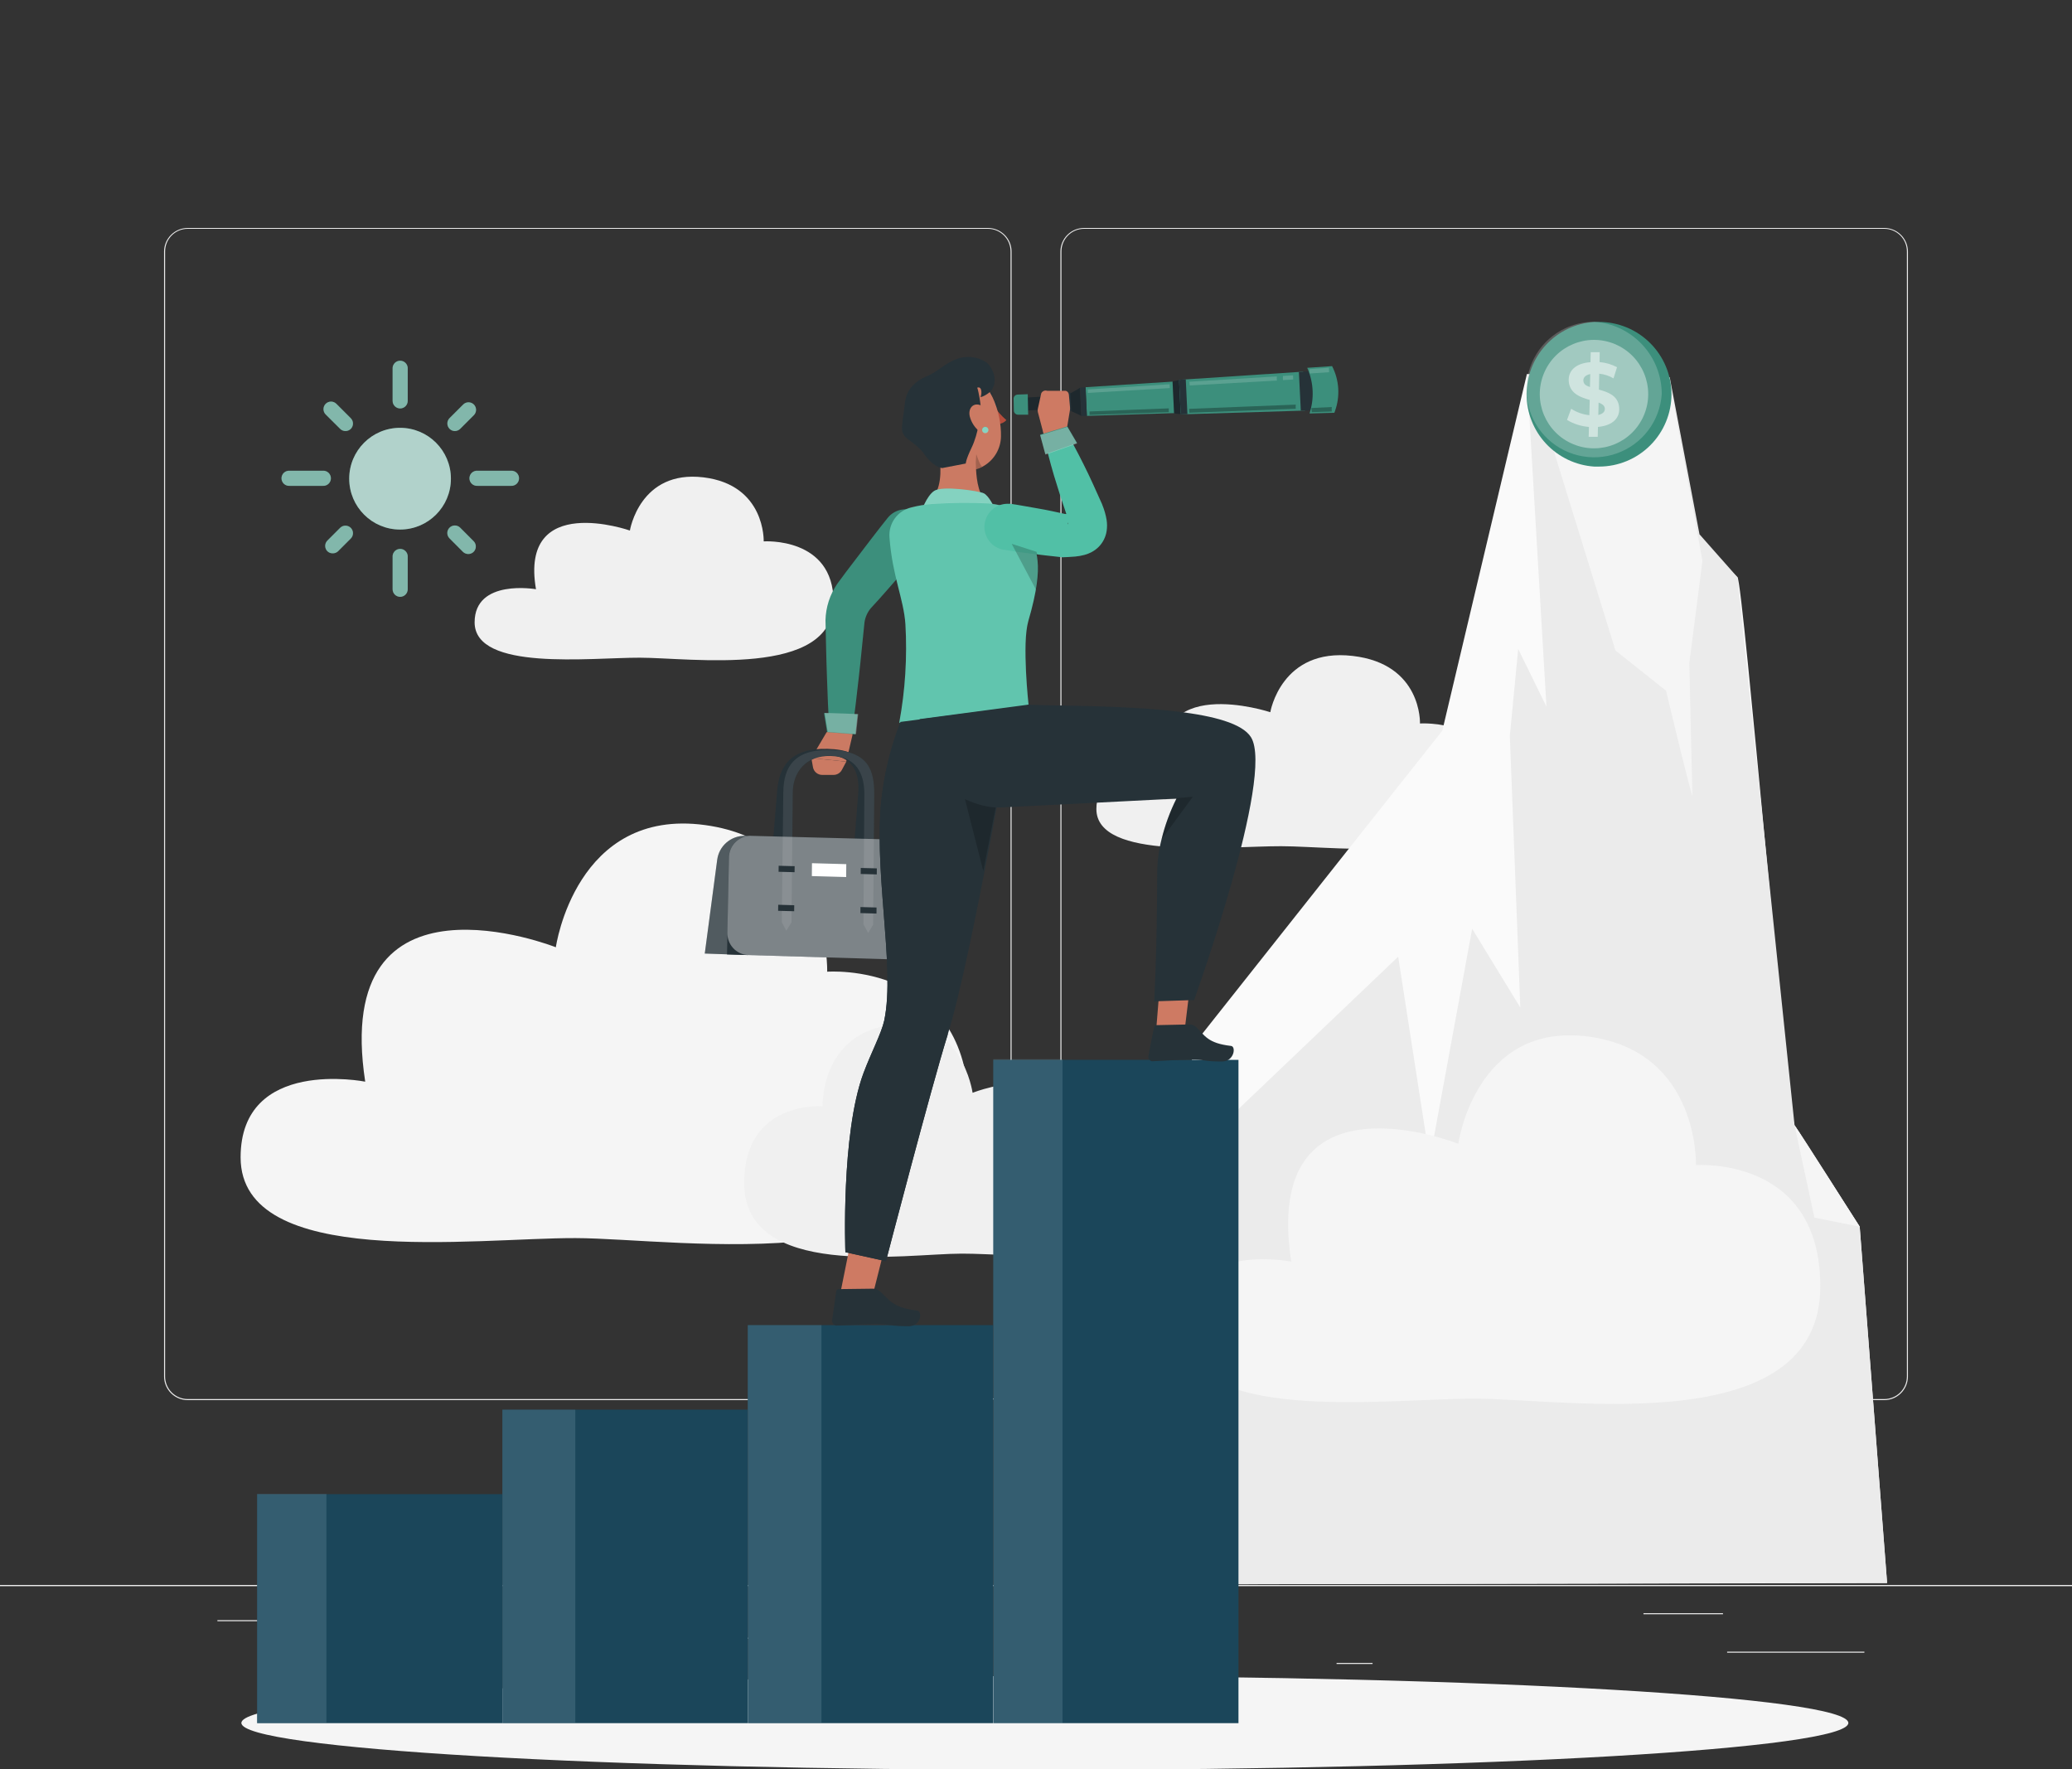 <svg width="492" height="420" viewBox="0 0 492 420" fill="none" xmlns="http://www.w3.org/2000/svg">
<rect x="0" y="0" width="492" height="420" fill="#333333" stroke="none"/>
<g clip-path="url(#clip0_33_213)">
<path d="M492 376.282H0V376.528H492V376.282Z" fill="#EBEBEB"/>
<path d="M234.586 332.395H44.575C43.085 332.395 41.656 331.803 40.602 330.75C39.548 329.696 38.956 328.267 38.956 326.777V59.69C38.969 58.208 39.567 56.791 40.62 55.748C41.672 54.705 43.093 54.12 44.575 54.12H234.586C235.323 54.12 236.054 54.265 236.736 54.548C237.417 54.83 238.037 55.244 238.559 55.766C239.08 56.288 239.494 56.907 239.777 57.589C240.059 58.27 240.204 59.001 240.204 59.739V326.777C240.204 327.515 240.059 328.245 239.777 328.927C239.494 329.609 239.08 330.228 238.559 330.75C238.037 331.271 237.417 331.685 236.736 331.968C236.054 332.25 235.323 332.395 234.586 332.395ZM44.575 54.317C43.151 54.319 41.786 54.886 40.779 55.893C39.772 56.9 39.205 58.265 39.203 59.69V326.777C39.205 328.201 39.772 329.566 40.779 330.573C41.786 331.58 43.151 332.147 44.575 332.149H234.586C236.01 332.147 237.375 331.58 238.382 330.573C239.389 329.566 239.956 328.201 239.958 326.777V59.69C239.956 58.265 239.389 56.9 238.382 55.893C237.375 54.886 236.01 54.319 234.586 54.317H44.575Z" fill="#EBEBEB"/>
<path d="M447.425 332.395H257.414C255.924 332.395 254.495 331.803 253.441 330.75C252.388 329.696 251.796 328.267 251.796 326.777V59.69C251.809 58.208 252.406 56.791 253.459 55.748C254.511 54.705 255.933 54.12 257.414 54.12H447.425C448.915 54.12 450.344 54.712 451.398 55.766C452.451 56.819 453.043 58.249 453.043 59.739V326.777C453.043 328.267 452.451 329.696 451.398 330.75C450.344 331.803 448.915 332.395 447.425 332.395ZM257.414 54.317C255.99 54.319 254.625 54.886 253.618 55.893C252.611 56.9 252.044 58.265 252.042 59.69V326.777C252.044 328.201 252.611 329.566 253.618 330.573C254.625 331.58 255.99 332.147 257.414 332.149H447.425C448.849 332.147 450.214 331.58 451.221 330.573C452.228 329.566 452.795 328.201 452.797 326.777V59.69C452.795 58.265 452.228 56.9 451.221 55.893C450.214 54.886 448.849 54.319 447.425 54.317H257.414Z" fill="#EBEBEB"/>
<path d="M492 376.282H0V376.528H492V376.282Z" fill="#EBEBEB"/>
<path d="M442.702 392.114H410.112V392.36H442.702V392.114Z" fill="#EBEBEB"/>
<path d="M325.92 394.791H317.37V395.037H325.92V394.791Z" fill="#EBEBEB"/>
<path d="M409.128 382.983H390.245V383.229H409.128V382.983Z" fill="#EBEBEB"/>
<path d="M94.12 384.636H51.621V384.882H94.12V384.636Z" fill="#EBEBEB"/>
<path d="M221.548 388.788H129.366V389.034H221.548V388.788Z" fill="#EBEBEB"/>
<path d="M151.9 156.141C163.993 156.141 197.922 161.061 197.922 142.867C197.922 127.389 181.341 128.53 181.341 128.53C181.341 128.53 181.814 115.118 167.044 113.327C151.9 111.497 149.568 125.952 149.568 125.952C149.568 125.952 123.276 116.722 127.271 139.886C127.271 139.886 112.698 137.317 112.698 147.758C112.737 159.408 140.181 156.112 151.9 156.141Z" fill="#F0F0F0"/>
<path d="M136.658 293.931C161.258 294 230.059 305.276 230.059 263.545C230.059 228.121 196.416 230.689 196.416 230.689C196.416 230.689 197.4 199.959 167.408 195.875C136.658 191.683 131.984 224.884 131.984 224.884C131.984 224.884 78.602 203.747 86.72 256.795C86.72 256.795 57.131 250.891 57.131 274.782C57.17 301.468 112.865 293.862 136.658 293.931Z" fill="#F5F5F5"/>
<path d="M228.377 297.621C214.797 297.621 176.707 303.899 176.707 280.814C176.707 261.193 195.324 262.64 195.324 262.64C195.324 262.64 194.783 245.636 211.373 243.383C228.377 241.06 230.945 259.432 230.945 259.432C230.945 259.432 260.465 247.732 255.988 277.085C255.988 277.085 272.352 273.818 272.352 287.033C272.352 301.793 241.543 297.581 228.377 297.621Z" fill="#F0F0F0"/>
<path d="M304.204 200.894C317.753 200.894 355.746 206.119 355.746 186.891C355.746 170.557 337.177 171.757 337.177 171.757C337.177 171.757 337.709 157.598 321.168 155.718C304.204 153.75 301.635 169.081 301.635 169.081C301.635 169.081 272.184 159.339 276.671 183.782C276.671 183.782 260.337 181.066 260.337 192.067C260.337 204.367 291.077 200.864 304.204 200.894Z" fill="#F0F0F0"/>
<path d="M263.801 376.164L283.599 247.801L342.481 173.46L362.555 88.836C362.555 88.836 411.223 135.851 412.571 137.052C413.92 138.252 424.635 265.208 426.121 267.146C427.607 269.085 441.59 291.264 441.59 291.264L448.094 375.829L263.801 376.164Z" fill="#FAFAFA"/>
<path d="M263.801 376.164L292.022 265.247L332.002 227.127L339.49 275.373L349.566 220.495L361 239.201L358.511 174.7L360.498 154.055L367.209 167.762L362.555 88.796L396.483 89.574L403.548 126.848L412.571 137.052L426.121 267.146L441.59 291.215L448.094 375.78L263.801 376.164Z" fill="#EBEBEB"/>
<path d="M363.44 89.219L383.593 154.429L395.607 163.974C395.607 163.974 401.934 190.473 401.866 188.781C401.797 187.088 401.137 157.391 401.137 157.391L404.247 133.165L396.375 90.007L363.44 89.219Z" fill="#F5F5F5"/>
<path d="M426.121 267.146L430.825 289.07L441.59 291.215L426.121 267.146Z" fill="#F5F5F5"/>
<path d="M350.363 332.041C371.893 332.1 432.232 341.989 432.232 305.404C432.232 274.329 402.712 276.612 402.712 276.612C402.712 276.612 403.568 249.68 377.285 246.108C350.334 242.438 346.27 271.535 346.27 271.535C346.27 271.535 299.49 253.006 306.605 299.51C306.605 299.51 280.676 294.334 280.676 315.254C280.706 338.653 329.522 331.982 350.363 332.041Z" fill="#F5F5F5"/>
<path d="M109.116 384.636H102.887V384.882H109.116V384.636Z" fill="#EBEBEB"/>
<path d="M248.106 420.178C353.475 420.178 438.894 415.191 438.894 409.039C438.894 402.887 353.475 397.9 248.106 397.9C142.737 397.9 57.318 402.887 57.318 409.039C57.318 415.191 142.737 420.178 248.106 420.178Z" fill="#F5F5F5"/>
<path d="M396.896 93.559C396.896 98.123 395.083 102.501 391.856 105.728C388.628 108.956 384.251 110.769 379.686 110.769C379.302 110.769 378.919 110.769 378.535 110.769C374.182 110.474 370.103 108.537 367.124 105.349C364.145 102.161 362.488 97.961 362.488 93.598C362.488 89.235 364.145 85.035 367.124 81.847C370.103 78.659 374.182 76.722 378.535 76.427C378.919 76.427 379.302 76.427 379.686 76.427C384.237 76.427 388.603 78.23 391.828 81.44C395.053 84.651 396.876 89.008 396.896 93.559Z" fill="#3C8F7C"/>
<path opacity="0.2" d="M394.584 93.559C394.373 96.687 393.252 99.686 391.36 102.186C389.468 104.686 386.886 106.579 383.932 107.631C380.979 108.684 377.782 108.85 374.735 108.11C371.688 107.37 368.923 105.756 366.782 103.466C364.64 101.176 363.214 98.31 362.679 95.22C362.145 92.13 362.524 88.952 363.772 86.075C365.02 83.198 367.081 80.749 369.702 79.028C372.323 77.307 375.389 76.389 378.525 76.388C382.88 76.68 386.962 78.616 389.943 81.804C392.925 84.992 394.584 89.194 394.584 93.559Z" fill="white"/>
<path opacity="0.4" d="M390.388 98.489C393.108 91.922 389.99 84.393 383.423 81.673C376.855 78.953 369.326 82.071 366.606 88.639C363.886 95.206 367.005 102.735 373.572 105.455C380.139 108.175 387.668 105.057 390.388 98.489Z" fill="white"/>
<g opacity="0.7">
<path opacity="0.7" d="M384.419 96.294C384.921 99.148 382.963 101.047 379.44 101.352L379.381 103.704H377.236L377.295 101.352C375.455 101.214 373.673 100.648 372.09 99.699L373.074 97.042C374.374 97.883 375.854 98.406 377.393 98.567L377.482 94.946C375.386 94.346 373.064 93.559 372.562 91.01C372.07 88.157 374.058 86.238 377.659 85.982L377.718 83.62H379.853L379.824 85.962C381.274 86.082 382.684 86.497 383.967 87.182L383.13 89.829C382.095 89.219 380.941 88.84 379.745 88.718L379.667 92.496C381.733 93.067 383.986 93.834 384.419 96.294ZM377.531 91.886L377.61 88.806C376.429 89.042 375.858 89.701 375.986 90.518C376.114 91.335 376.705 91.571 377.531 91.886ZM381.054 96.855C380.946 96.235 380.385 95.871 379.588 95.566L379.519 98.518C380.631 98.262 381.192 97.672 381.054 96.855Z" fill="white"/>
</g>
<path d="M294.078 251.619H235.855V409.088H294.078V251.619Z" fill="#1B465A"/>
<path opacity="0.2" d="M252.298 251.461H235.845V409.118H252.298V251.461Z" fill="#9ABAC9"/>
<path d="M235.786 314.595H177.563V409.088H235.786V314.595Z" fill="#1B465A"/>
<path opacity="0.2" d="M195.058 314.595H177.563V408.99H195.058V314.595Z" fill="#9ABAC9"/>
<path d="M177.514 334.658H119.29V409.088H177.514V334.658Z" fill="#1B465A"/>
<path opacity="0.2" d="M136.609 334.658H119.29V408.99H136.609V334.658Z" fill="#9ABAC9"/>
<path d="M119.271 354.722H61.047V409.088H119.271V354.722Z" fill="#1B465A"/>
<path opacity="0.2" d="M77.51 354.673H61.057V408.99H77.51V354.673Z" fill="#9ABAC9"/>
<path d="M219.353 129.967C216.588 133.312 213.735 136.589 210.891 139.807L208.736 142.247L206.768 144.402C205.96 145.371 205.442 146.547 205.272 147.797L204.623 154.153C204.406 156.308 204.19 158.463 203.944 160.609C203.462 164.918 202.96 169.228 202.389 173.528C202.298 174.207 201.957 174.827 201.433 175.268C200.909 175.709 200.239 175.939 199.555 175.913C198.871 175.887 198.22 175.608 197.731 175.129C197.242 174.65 196.948 174.005 196.908 173.322C196.662 168.992 196.495 164.663 196.347 160.343C196.259 158.178 196.219 156.013 196.16 153.858L196.013 147.256C196.086 144.167 197.053 141.166 198.798 138.616L200.933 135.733L202.901 133.155C205.508 129.731 208.126 126.267 210.773 122.961C211.686 121.823 213.014 121.094 214.465 120.936C215.915 120.777 217.369 121.201 218.507 122.114C219.645 123.028 220.373 124.356 220.532 125.806C220.691 127.257 220.267 128.711 219.353 129.849V129.967Z" fill="#3C8F7C"/>
<path d="M196.259 173.863L192.657 179.974L200.943 180.81L202.399 174.611C202.441 174.437 202.446 174.256 202.416 174.08C202.386 173.903 202.32 173.735 202.222 173.585C202.124 173.435 201.997 173.306 201.848 173.207C201.7 173.107 201.532 173.039 201.356 173.007C200.492 172.806 199.597 172.778 198.722 172.924C197.847 173.071 197.01 173.39 196.259 173.863Z" fill="#CB7A63"/>
<path d="M192.657 179.974L193.041 182.129C193.13 182.645 193.399 183.114 193.801 183.451C194.203 183.788 194.711 183.972 195.235 183.969H197.932C198.336 183.967 198.732 183.857 199.078 183.649C199.424 183.441 199.708 183.144 199.9 182.788L200.952 180.82L192.657 179.974Z" fill="#CB7A63"/>
<path d="M195.668 169.287L203.639 169.563L203.127 174.325L196.397 173.804L195.668 169.287Z" fill="#3C8F7C"/>
<path opacity="0.3" d="M195.816 169.248L203.786 169.524L203.275 174.286L196.544 173.765L195.816 169.248Z" fill="white"/>
<path d="M203.688 219.275L202.379 221.243L201.395 219.206L203.786 188.308C204.16 183.388 202.507 179.364 196.397 179.216C190.68 179.078 187.216 182.985 186.812 187.885L184.313 218.724L182.945 220.692L182.01 218.665L184.53 187.836C184.992 182.138 187.482 177.563 196.515 177.779C205.548 177.996 206.522 182.699 206.079 188.377L203.688 219.275Z" fill="#263238"/>
<path d="M178.38 198.433H176.805C175.214 198.425 173.674 198.999 172.477 200.046C171.279 201.094 170.505 202.543 170.301 204.121L167.349 226.379L177.602 226.743L178.38 198.433Z" fill="#263238"/>
<path opacity="0.2" d="M178.38 198.433H176.805C175.214 198.425 173.674 198.999 172.477 200.046C171.279 201.094 170.505 202.543 170.301 204.121L167.349 226.379L177.602 226.743L178.38 198.433Z" fill="white"/>
<path d="M207.329 219.531L205.016 219.471L205.243 188.574C205.243 183.654 203.334 179.629 197.213 179.472C191.486 179.334 188.298 183.241 188.239 188.141L187.944 218.989L185.632 218.92L185.996 188.092C186.065 182.385 188.279 177.819 197.282 178.035C206.286 178.252 207.624 182.955 207.585 188.633L207.329 219.531Z" fill="#263238"/>
<path d="M218.192 227.944L172.633 226.586L173.066 203.619C173.068 202.928 173.208 202.244 173.478 201.608C173.747 200.972 174.141 200.395 174.636 199.912C175.13 199.43 175.716 199.05 176.359 198.796C177.002 198.542 177.689 198.419 178.379 198.433L211.56 199.299C213.382 199.366 215.106 200.14 216.367 201.457C217.627 202.775 218.324 204.532 218.31 206.355L218.192 227.944Z" fill="#263238"/>
<path opacity="0.4" d="M213.144 227.796L177.641 226.733C176.296 226.672 175.029 226.087 174.109 225.103C173.19 224.119 172.692 222.815 172.721 221.469L173.086 203.619C173.088 202.928 173.228 202.244 173.498 201.608C173.767 200.972 174.161 200.395 174.655 199.912C175.15 199.43 175.736 199.05 176.378 198.796C177.021 198.542 177.708 198.419 178.399 198.433L211.58 199.299C213.402 199.366 215.126 200.14 216.386 201.457C217.647 202.775 218.344 204.532 218.33 206.355L218.231 222.797C218.243 223.464 218.118 224.127 217.865 224.744C217.612 225.361 217.236 225.921 216.76 226.388C216.285 226.856 215.719 227.222 215.097 227.464C214.475 227.706 213.811 227.819 213.144 227.796Z" fill="white"/>
<g opacity="0.3">
<path opacity="0.3" d="M207.329 219.53L206.158 221.498L205.016 219.432L205.243 188.534C205.243 183.614 203.334 179.59 197.213 179.432C191.486 179.295 188.298 183.201 188.239 188.101L187.944 218.989L186.714 220.957L185.632 218.93L185.996 188.101C186.065 182.394 188.279 177.829 197.282 178.045C206.286 178.261 207.624 182.965 207.585 188.643L207.329 219.53Z" fill="white"/>
</g>
<path d="M188.672 207.063L184.874 206.965L184.894 205.538L188.692 205.636L188.672 207.063Z" fill="#263238"/>
<path d="M188.574 216.332L184.766 216.234L184.785 214.797L188.593 214.906L188.574 216.332Z" fill="#263238"/>
<path d="M208.195 207.594L204.377 207.486L204.387 206.059L208.205 206.158L208.195 207.594Z" fill="#263238"/>
<path d="M208.126 216.884L204.308 216.775L204.318 215.339L208.136 215.447L208.126 216.884Z" fill="#263238"/>
<path d="M200.923 208.214L192.775 207.988L192.805 204.928L200.952 205.154L200.923 208.214Z" fill="white"/>
<path d="M236.101 95.448C236.416 95.389 236.75 95.714 236.849 96.196C236.947 96.678 236.79 97.111 236.475 97.18C236.16 97.249 235.825 96.914 235.727 96.442C235.629 95.97 235.786 95.497 236.101 95.448Z" fill="#263238"/>
<path d="M236.16 95.842C236.492 95.662 236.752 95.374 236.898 95.025C236.63 95.274 236.28 95.415 235.914 95.418C235.984 95.466 236.043 95.528 236.086 95.602C236.128 95.675 236.154 95.757 236.16 95.842Z" fill="#263238"/>
<path d="M236.79 100.653C237.197 100.671 237.604 100.598 237.98 100.439C238.356 100.281 238.692 100.042 238.964 99.738C237.761 98.692 236.705 97.487 235.825 96.156L236.79 100.653Z" fill="#B74D3C"/>
<path d="M233.464 94.661C233.689 94.38 233.978 94.157 234.307 94.01C234.635 93.863 234.994 93.796 235.353 93.815H235.451C235.49 93.815 235.528 93.807 235.563 93.792C235.598 93.777 235.63 93.755 235.657 93.728C235.683 93.7 235.704 93.667 235.718 93.632C235.732 93.596 235.738 93.558 235.737 93.519C235.734 93.443 235.702 93.37 235.647 93.317C235.592 93.264 235.518 93.234 235.442 93.234C234.992 93.198 234.541 93.267 234.123 93.439C233.706 93.609 233.335 93.877 233.041 94.218C232.998 94.271 232.974 94.337 232.972 94.405C232.974 94.483 233.006 94.556 233.061 94.611C233.116 94.666 233.189 94.698 233.267 94.7C233.335 94.711 233.405 94.697 233.464 94.661Z" fill="#263238"/>
<path d="M230.473 123.098C222.286 123.187 221.026 118.729 221.026 118.729C223.466 116.348 223.585 111.979 223.063 108.083C223.723 109.003 224.547 109.794 225.493 110.415C227.461 111.704 231.703 109.637 231.703 109.637C231.703 109.637 231.703 110.356 231.762 111.408C231.889 113.957 232.45 118.434 234.773 119.133C234.773 119.133 239.496 123 230.473 123.098Z" fill="#CB7A63"/>
<path d="M231.821 110.297C231.742 110.67 231.653 111.054 231.594 111.448C231.562 111.456 231.528 111.456 231.496 111.448C230.477 111.697 229.418 111.731 228.386 111.546C227.354 111.361 226.372 110.963 225.503 110.375C224.549 109.76 223.721 108.968 223.063 108.043C222.935 107.059 222.758 106.075 222.581 105.209L231.496 110.129L231.821 110.297Z" fill="#CB7A63"/>
<path d="M237.685 103.615C237.661 105.023 237.279 106.401 236.575 107.62C235.871 108.839 234.868 109.858 233.661 110.582C233.054 110.967 232.389 111.252 231.693 111.428C231.66 111.436 231.627 111.436 231.594 111.428C230.576 111.678 229.516 111.711 228.484 111.526C227.452 111.342 226.47 110.943 225.602 110.356C224.648 109.74 223.819 108.949 223.161 108.023C221.557 105.819 220.888 102.887 219.737 98.754C219.347 97.418 219.306 96.004 219.616 94.647C219.926 93.291 220.578 92.036 221.51 91.001C222.441 89.967 223.622 89.189 224.939 88.739C226.256 88.289 227.666 88.183 229.036 88.432C235.176 89.593 237.813 98.085 237.685 103.615Z" fill="#CB7A63"/>
<path opacity="0.2" d="M233.208 110.749C232.771 111.056 232.28 111.28 231.761 111.409C231.702 110.356 231.712 109.637 231.702 109.637L231.82 107.807C231.82 107.807 232.785 110.749 233.208 110.749Z" fill="black"/>
<path d="M235.54 92.496C234.871 93.559 232.775 94.464 232.844 94.208C233.208 93.332 233.139 91.64 232.047 92.034C232.352 92.713 233.257 97.76 232.844 98.38C232.618 98.715 232.411 102.749 230.689 106.321C229.321 109.165 229.321 110.041 229.321 110.041L223.732 111.123C221.636 110.857 219.688 108.171 219.52 107.896C218.782 106.636 216.568 104.944 215.388 104.107C214.881 103.716 214.498 103.186 214.286 102.582C213.902 101.509 214.689 97.662 214.856 95.822C215.102 93.214 216.47 90.794 220.268 89.239C222.61 88.255 224.578 86.169 226.979 85.303C228.157 84.831 229.432 84.65 230.695 84.777C231.957 84.904 233.171 85.334 234.231 86.031C235.225 86.769 237.213 89.8 235.54 92.496Z" fill="#263238"/>
<path d="M232.618 96.127C234.34 96.639 235.235 99.177 235.314 100.781C235.393 102.562 234.212 103.733 232.657 102.493C231.487 101.577 230.65 100.301 230.276 98.862C229.862 97.121 230.896 95.625 232.618 96.127Z" fill="#CB7A63"/>
<path d="M234.694 102.06C234.691 102.26 234.61 102.45 234.468 102.59C234.327 102.73 234.135 102.808 233.936 102.808C233.738 102.808 233.548 102.729 233.407 102.589C233.267 102.449 233.188 102.259 233.188 102.06C233.188 101.861 233.267 101.67 233.407 101.528C233.547 101.386 233.737 101.305 233.936 101.303C234.136 101.305 234.327 101.386 234.469 101.527C234.611 101.669 234.691 101.86 234.694 102.06Z" fill="#52C0A6"/>
<path opacity="0.3" d="M234.714 102.11C234.711 102.309 234.63 102.499 234.488 102.639C234.346 102.779 234.155 102.858 233.956 102.858C233.758 102.858 233.567 102.779 233.427 102.639C233.287 102.498 233.208 102.308 233.208 102.11C233.208 101.91 233.286 101.719 233.426 101.577C233.566 101.436 233.757 101.355 233.956 101.352C234.156 101.355 234.347 101.435 234.489 101.577C234.63 101.718 234.711 101.91 234.714 102.11Z" fill="white"/>
<path d="M218.684 121.682C218.684 121.682 219.953 117.746 221.872 116.516C223.791 115.286 232.214 116.516 233.533 117.086C234.851 117.657 236.16 120.639 236.16 120.639L218.684 121.682Z" fill="#50BFA5"/>
<path opacity="0.3" d="M218.684 121.682C218.684 121.682 219.953 117.746 221.872 116.516C223.791 115.286 232.214 116.516 233.533 117.086C234.851 117.657 236.16 120.639 236.16 120.639L218.684 121.682Z" fill="white"/>
<path d="M237.911 120.048C236.867 119.808 235.809 119.631 234.743 119.517C230.224 119.3 225.697 119.35 221.183 119.664C219.559 119.801 217.95 120.074 216.372 120.481C214.811 120.855 213.434 121.772 212.488 123.069C211.541 124.365 211.087 125.956 211.206 127.556C211.875 136.766 214.591 142.178 214.994 148.22C215.443 156.034 214.95 163.874 213.528 171.57L219.727 172.554C228.163 172.473 236.496 170.693 244.229 167.32C244.229 167.32 242.625 152.717 244.17 147.453C248.391 133.067 245.646 130.794 244.819 126.68C244.477 125.004 243.633 123.472 242.4 122.287C241.166 121.102 239.6 120.322 237.911 120.048Z" fill="#50BFA5"/>
<path opacity="0.1" d="M244.18 147.403C243.653 149.796 243.428 152.246 243.51 154.695C243.51 160.599 244.239 167.28 244.239 167.28C236.508 170.658 228.173 172.439 219.737 172.515L213.538 171.531C214.953 163.827 215.445 155.982 215.004 148.161C214.591 142.1 211.875 136.697 211.206 127.497C211.087 125.896 211.541 124.306 212.488 123.01C213.434 121.713 214.811 120.796 216.372 120.422C217.95 120.015 219.559 119.741 221.183 119.605C225.697 119.297 230.224 119.244 234.743 119.448C235.808 119.57 236.866 119.75 237.911 119.989C239.597 120.266 241.158 121.049 242.388 122.233C243.618 123.418 244.459 124.948 244.799 126.621C245.095 128.097 245.646 129.347 246.02 130.99C246.619 133.958 246.589 137.019 245.931 139.974C245.486 142.481 244.901 144.962 244.18 147.403Z" fill="white"/>
<path d="M239.693 119.566C241.956 119.881 244.199 120.333 246.443 120.707C248.686 121.081 250.93 121.593 253.164 122.075L252.357 122.006C253.341 122.006 254.236 122.124 254.787 122.164C255.053 122.164 255.24 122.164 255.171 122.223C255.102 122.282 255.023 122.282 254.876 122.38C254.625 122.515 254.399 122.692 254.207 122.902C253.814 123.278 253.564 123.779 253.498 124.319C253.498 124.545 253.567 124.486 253.577 124.319C253.591 123.736 253.528 123.153 253.39 122.587L253.488 122.872C252.353 119.592 251.287 116.289 250.29 112.963C249.306 109.628 248.411 106.262 247.761 102.799C247.655 102.237 247.748 101.656 248.025 101.156C248.302 100.655 248.745 100.268 249.278 100.06C249.81 99.852 250.399 99.837 250.941 100.017C251.484 100.198 251.946 100.562 252.248 101.047C254.118 103.999 255.732 107.118 257.296 110.228C258.861 113.337 260.248 116.486 261.675 119.664L261.783 119.96C262.238 121.078 262.568 122.243 262.767 123.433C262.902 124.317 262.902 125.216 262.767 126.1C262.545 127.518 261.88 128.83 260.868 129.849C260.346 130.363 259.749 130.794 259.097 131.128C258.601 131.381 258.08 131.582 257.542 131.728C256.802 131.931 256.044 132.066 255.279 132.132C254.049 132.25 253.144 132.25 252.327 132.299H252.199L251.52 132.22C249.247 131.984 246.974 131.709 244.711 131.423C242.448 131.138 240.185 130.823 237.931 130.439C236.594 130.107 235.429 129.285 234.669 128.135C233.909 126.986 233.607 125.593 233.825 124.232C234.043 122.871 234.764 121.641 235.845 120.786C236.926 119.931 238.289 119.513 239.663 119.615L239.693 119.566Z" fill="#50BFA5"/>
<g opacity="0.1">
<path opacity="0.1" d="M239.693 119.566C241.956 119.881 244.199 120.333 246.443 120.707C248.686 121.081 250.93 121.593 253.164 122.075L252.357 122.006C253.341 122.006 254.236 122.124 254.787 122.164C255.053 122.164 255.24 122.164 255.171 122.223C255.102 122.282 255.023 122.282 254.876 122.38C254.625 122.515 254.399 122.692 254.207 122.902C253.814 123.278 253.564 123.779 253.498 124.319C253.498 124.545 253.567 124.486 253.577 124.319C253.591 123.736 253.528 123.153 253.39 122.587L253.488 122.872C252.353 119.592 251.287 116.289 250.29 112.963C249.306 109.628 248.411 106.262 247.761 102.799C247.655 102.237 247.748 101.656 248.025 101.156C248.302 100.655 248.745 100.268 249.278 100.06C249.81 99.852 250.399 99.837 250.941 100.017C251.484 100.198 251.946 100.562 252.248 101.047C254.118 103.999 255.732 107.118 257.296 110.228C258.861 113.337 260.248 116.486 261.675 119.664L261.783 119.96C262.238 121.078 262.568 122.243 262.767 123.433C262.902 124.317 262.902 125.216 262.767 126.1C262.545 127.518 261.88 128.83 260.868 129.849C260.346 130.363 259.749 130.794 259.097 131.128C258.601 131.381 258.08 131.582 257.542 131.728C256.802 131.931 256.044 132.066 255.279 132.132C254.049 132.25 253.144 132.25 252.327 132.299H252.199L251.52 132.22C249.247 131.984 246.974 131.709 244.711 131.423C242.448 131.138 240.185 130.823 237.931 130.439C236.594 130.107 235.429 129.285 234.669 128.135C233.909 126.986 233.607 125.593 233.825 124.232C234.043 122.871 234.764 121.641 235.845 120.786C236.926 119.931 238.289 119.513 239.663 119.615L239.693 119.566Z" fill="white"/>
</g>
<path d="M280.381 98.38L309.881 97.475L309.429 88.235L279.987 90.174L280.381 98.38Z" fill="#3C8F7C"/>
<path d="M258.084 98.734L281.946 97.967L281.581 90.39L257.769 91.925L258.084 98.734Z" fill="#3C8F7C"/>
<path d="M278.787 98.154L280.351 98.321L279.968 90.223L278.423 90.548L278.787 98.154Z" fill="#263238"/>
<path opacity="0.2" d="M278.787 98.154L280.351 98.321L279.968 90.223L278.423 90.548L278.787 98.154Z" fill="black"/>
<path d="M280.361 98.38L281.955 98.331L281.562 90.065L279.968 90.174L280.361 98.38Z" fill="#263238"/>
<path d="M254.384 97.613L256.745 98.715L256.44 92.073L254.187 93.392L254.384 97.613Z" fill="#263238"/>
<path d="M242.261 97.534L249.277 97.17L249.129 94.061L242.113 94.474L242.261 97.534Z" fill="#263238"/>
<path opacity="0.2" d="M242.261 97.534L249.277 97.17L249.129 94.061L242.113 94.474L242.261 97.534Z" fill="black"/>
<path d="M248.312 97.79L256.116 97.495L255.919 93.145L248.116 93.608L248.312 97.79Z" fill="#263238"/>
<path opacity="0.2" d="M254.384 97.613L256.745 98.715L256.44 92.073L254.187 93.392L254.384 97.613Z" fill="black"/>
<path d="M256.794 98.774L258.083 98.735L257.769 91.925L256.47 92.004L256.794 98.774Z" fill="#263238"/>
<path d="M308.878 97.504L313.512 97.337L313.05 88.058L308.425 88.294L308.878 97.504Z" fill="#263238"/>
<path d="M310.944 98.164L316.848 97.997L316.996 97.583C317.619 95.853 317.88 94.013 317.762 92.178C317.643 90.343 317.148 88.552 316.307 86.917L310.403 87.32L310.531 87.625C311.933 90.974 312.08 94.716 310.944 98.164Z" fill="#3C8F7C"/>
<g opacity="0.4">
<path opacity="0.4" d="M304.646 89.259L307.028 89.111L307.077 90.095L304.656 90.243C304.612 89.916 304.609 89.586 304.646 89.259Z" fill="white"/>
<path opacity="0.4" d="M303.2 89.367C303.163 89.694 303.163 90.024 303.2 90.351L282.506 91.512L282.408 90.626L303.2 89.367Z" fill="white"/>
</g>
<g opacity="0.4">
<path opacity="0.4" d="M258.271 92.457L258.31 93.283L277.773 92.132L277.724 91.227L258.271 92.457Z" fill="white"/>
</g>
<g opacity="0.4">
<path opacity="0.4" d="M310.924 87.635L310.983 88.668L315.598 88.363L315.549 87.31L310.924 87.635Z" fill="white"/>
</g>
<path opacity="0.3" d="M316.238 96.629C316.199 96.982 316.199 97.338 316.238 97.692L311.466 97.849L311.406 96.865L316.238 96.629Z" fill="black"/>
<path opacity="0.3" d="M307.687 96.058C307.646 96.385 307.646 96.715 307.687 97.042L282.408 97.987L282.359 97.062L307.687 96.058Z" fill="black"/>
<path opacity="0.3" d="M277.537 96.944C277.508 97.245 277.508 97.548 277.537 97.849L258.713 98.508V97.682L277.537 96.944Z" fill="black"/>
<path d="M240.686 94.592L240.745 97.544C240.765 97.791 240.878 98.021 241.06 98.189C241.242 98.357 241.482 98.45 241.729 98.449H244.14L244.042 93.588L241.631 93.677C241.388 93.686 241.158 93.784 240.983 93.953C240.809 94.122 240.703 94.35 240.686 94.592Z" fill="#3C8F7C"/>
<path d="M253.154 102.838L254.069 97.298C254.093 97.069 254.093 96.838 254.069 96.609L253.803 93.657C253.78 93.457 253.701 93.269 253.573 93.113C253.446 92.958 253.276 92.843 253.085 92.781H248.657C248.387 92.687 248.092 92.698 247.83 92.811C247.567 92.924 247.357 93.131 247.24 93.391L246.443 97.022C246.379 97.291 246.379 97.571 246.443 97.839L247.761 102.838C247.833 103.054 247.962 103.247 248.136 103.394C248.309 103.542 248.52 103.639 248.745 103.674H251.638C251.95 103.76 252.283 103.721 252.566 103.564C252.849 103.408 253.06 103.147 253.154 102.838Z" fill="#CE7A63"/>
<path d="M255.751 105.17L248.224 107.817L246.974 103.192L253.439 101.234L255.751 105.17Z" fill="#3C8F7C"/>
<path opacity="0.3" d="M255.761 105.288L248.234 107.935L246.984 103.31L253.449 101.352L255.761 105.288Z" fill="white"/>
<path opacity="0.2" d="M246 139.994L240.234 129.111L246.138 131.01C246.721 133.981 246.674 137.042 246 139.994Z" fill="black"/>
<path d="M275.687 230.325L274.487 245.114L281.217 245.242L283.067 230.01L275.687 230.325Z" fill="#CE7A63"/>
<path d="M282.28 243.215L274.615 243.373C274.469 243.38 274.33 243.436 274.221 243.533C274.112 243.629 274.039 243.76 274.014 243.904L272.696 250.635C272.63 250.911 272.674 251.202 272.819 251.447C272.964 251.691 273.199 251.869 273.473 251.943H273.69C276.455 251.835 278.915 251.628 282.359 251.56C286.423 251.481 285.399 252.022 290.182 252.002C293.055 252.002 293.547 248.46 292.327 248.312C286.728 247.663 286.137 245.872 283.953 243.766C283.489 243.371 282.888 243.173 282.28 243.215Z" fill="#263238"/>
<path d="M202.222 293.675L199.496 307.244L206.728 309.458L210.222 295.594L202.222 293.675Z" fill="#CE7A63"/>
<path d="M240.923 167.87C240.923 167.87 230.63 227.963 225.031 245.606C221.095 258.192 210.369 299.392 210.369 299.392L200.736 297.286C200.736 297.286 199.654 269.242 205.036 254.767C206.876 249.847 209.277 245.37 209.956 242.31C212.731 229.233 207.004 205.508 209.543 187.816C210.319 182.188 211.759 176.672 213.833 171.383L240.923 167.87Z" fill="#263238"/>
<path d="M225.031 245.646C221.095 258.231 210.369 299.431 210.369 299.431L200.736 297.286C200.736 297.286 199.654 269.242 205.036 254.767C206.876 249.847 209.277 245.37 209.956 242.31C212.731 229.233 207.004 205.508 209.543 187.816C210.319 182.188 211.759 176.672 213.833 171.383" fill="#263238"/>
<path opacity="0.2" d="M228.298 186.448L233.484 206.797L237.272 187.334L228.298 186.448Z" fill="black"/>
<path d="M283.54 237.42L274.073 237.725C274.073 237.725 274.772 225.336 274.772 207.221C274.798 204.525 275.148 201.842 275.815 199.231C276.63 195.898 277.815 192.667 279.348 189.597L276.602 189.735C271.249 190.01 238.069 191.703 237.419 191.703C236.927 191.654 233.907 192.057 228.504 189.42C218.458 184.5 218.359 170.724 218.359 170.724L244.229 167.28C244.229 167.28 244.652 167.359 250.881 167.467C269.764 167.792 292.966 168.52 297.04 175.004C302.767 184.126 283.54 237.42 283.54 237.42Z" fill="#263238"/>
<path d="M207.093 305.945L199.162 306.044C199.015 306.045 198.875 306.1 198.766 306.198C198.657 306.296 198.588 306.43 198.571 306.575L197.587 313.365C197.546 313.656 197.614 313.952 197.777 314.197C197.94 314.442 198.188 314.619 198.473 314.693H198.699C201.563 314.604 204.091 314.408 207.654 314.358C211.865 314.309 210.832 314.85 215.772 314.85C218.724 314.85 219.068 311.298 217.799 311.141C211.963 310.462 211.245 308.641 208.874 306.506C208.371 306.102 207.736 305.902 207.093 305.945Z" fill="#263238"/>
<path opacity="0.2" d="M275.815 199.28C276.63 195.947 277.815 192.716 279.348 189.646L276.602 189.784C276.521 189.752 276.434 189.735 276.347 189.735L283.235 189.154L275.815 199.28Z" fill="black"/>
<path d="M94.995 125.716C101.663 125.716 107.069 120.31 107.069 113.642C107.069 106.974 101.663 101.569 94.995 101.569C88.327 101.569 82.922 106.974 82.922 113.642C82.922 120.31 88.327 125.716 94.995 125.716Z" fill="#3C8F7C"/>
<path opacity="0.6" d="M94.995 125.716C101.663 125.716 107.069 120.31 107.069 113.642C107.069 106.974 101.663 101.569 94.995 101.569C88.327 101.569 82.922 106.974 82.922 113.642C82.922 120.31 88.327 125.716 94.995 125.716Z" fill="white"/>
<path d="M95.015 96.973C94.539 96.971 94.084 96.78 93.748 96.442C93.412 96.105 93.224 95.648 93.224 95.172V87.3C93.258 86.847 93.462 86.423 93.795 86.114C94.128 85.805 94.565 85.633 95.02 85.633C95.475 85.633 95.912 85.805 96.245 86.114C96.578 86.423 96.782 86.847 96.816 87.3V95.172C96.816 95.65 96.626 96.108 96.288 96.446C95.951 96.784 95.493 96.973 95.015 96.973Z" fill="#3C8F7C"/>
<path d="M95.015 141.696C94.541 141.693 94.087 141.504 93.751 141.169C93.416 140.833 93.227 140.379 93.224 139.905V131.974C93.258 131.521 93.462 131.097 93.795 130.788C94.128 130.478 94.565 130.306 95.02 130.306C95.475 130.306 95.912 130.478 96.245 130.788C96.578 131.097 96.782 131.521 96.816 131.974V139.905C96.813 140.381 96.622 140.837 96.285 141.172C95.947 141.508 95.491 141.696 95.015 141.696Z" fill="#3C8F7C"/>
<path d="M82.026 102.336C81.79 102.336 81.556 102.289 81.338 102.198C81.12 102.107 80.923 101.973 80.757 101.805L77.332 98.4C77.166 98.233 77.034 98.035 76.943 97.818C76.853 97.6 76.807 97.366 76.807 97.131C76.807 96.895 76.853 96.661 76.943 96.444C77.034 96.226 77.166 96.028 77.332 95.861C77.499 95.695 77.697 95.562 77.915 95.472C78.133 95.382 78.366 95.335 78.602 95.335C78.838 95.335 79.071 95.382 79.289 95.472C79.507 95.562 79.705 95.695 79.871 95.861L83.296 99.286C83.631 99.623 83.819 100.079 83.819 100.555C83.819 101.031 83.631 101.487 83.296 101.824C83.128 101.989 82.93 102.119 82.712 102.207C82.494 102.295 82.261 102.339 82.026 102.336Z" fill="#3C8F7C"/>
<path d="M111.192 131.531C110.717 131.529 110.262 131.342 109.923 131.01L106.735 127.812C106.398 127.475 106.209 127.019 106.209 126.542C106.209 126.066 106.398 125.61 106.735 125.273C107.071 124.936 107.528 124.747 108.004 124.747C108.48 124.747 108.937 124.936 109.273 125.273L112.461 128.471C112.713 128.722 112.885 129.041 112.954 129.389C113.024 129.738 112.988 130.099 112.852 130.427C112.716 130.755 112.486 131.035 112.19 131.231C111.895 131.428 111.547 131.533 111.192 131.531Z" fill="#3C8F7C"/>
<path d="M76.644 115.345H68.772C68.525 115.363 68.277 115.33 68.043 115.248C67.809 115.166 67.595 115.037 67.413 114.868C67.232 114.7 67.087 114.496 66.988 114.268C66.889 114.041 66.838 113.796 66.838 113.549C66.838 113.301 66.889 113.056 66.988 112.829C67.087 112.602 67.232 112.398 67.413 112.229C67.595 112.061 67.809 111.931 68.043 111.849C68.277 111.768 68.525 111.735 68.772 111.753H76.644C76.891 111.735 77.139 111.768 77.373 111.849C77.606 111.931 77.821 112.061 78.002 112.229C78.184 112.398 78.328 112.602 78.427 112.829C78.526 113.056 78.578 113.301 78.578 113.549C78.578 113.796 78.526 114.041 78.427 114.268C78.328 114.496 78.184 114.7 78.002 114.868C77.821 115.037 77.606 115.166 77.373 115.248C77.139 115.33 76.891 115.363 76.644 115.345Z" fill="#3C8F7C"/>
<path d="M121.317 115.345H113.396C113.149 115.363 112.901 115.33 112.667 115.248C112.434 115.166 112.219 115.037 112.038 114.868C111.856 114.7 111.711 114.496 111.612 114.268C111.513 114.041 111.462 113.796 111.462 113.549C111.462 113.301 111.513 113.056 111.612 112.829C111.711 112.602 111.856 112.398 112.038 112.229C112.219 112.061 112.434 111.931 112.667 111.849C112.901 111.768 113.149 111.735 113.396 111.753H121.317C121.564 111.735 121.812 111.768 122.046 111.849C122.28 111.931 122.494 112.061 122.676 112.229C122.857 112.398 123.002 112.602 123.101 112.829C123.2 113.056 123.251 113.301 123.251 113.549C123.251 113.796 123.2 114.041 123.101 114.268C123.002 114.496 122.857 114.7 122.676 114.868C122.494 115.037 122.28 115.166 122.046 115.248C121.812 115.33 121.564 115.363 121.317 115.345Z" fill="#3C8F7C"/>
<path d="M79.005 131.364C78.534 131.375 78.077 131.198 77.736 130.872C77.401 130.535 77.213 130.078 77.213 129.603C77.213 129.127 77.401 128.671 77.736 128.333L80.757 125.312C81.094 124.976 81.55 124.787 82.026 124.787C82.502 124.787 82.959 124.976 83.296 125.312C83.632 125.649 83.821 126.106 83.821 126.582C83.821 127.058 83.632 127.514 83.296 127.851L80.275 130.872C79.933 131.198 79.477 131.375 79.005 131.364Z" fill="#3C8F7C"/>
<path d="M108.014 102.336C107.777 102.337 107.543 102.291 107.325 102.2C107.107 102.108 106.909 101.974 106.744 101.805C106.409 101.467 106.221 101.011 106.221 100.535C106.221 100.06 106.409 99.603 106.744 99.266L109.982 96.029C110.318 95.692 110.775 95.503 111.251 95.503C111.727 95.503 112.184 95.692 112.52 96.029C112.857 96.365 113.046 96.822 113.046 97.298C113.046 97.774 112.857 98.231 112.52 98.567L109.283 101.805C108.947 102.143 108.49 102.334 108.014 102.336Z" fill="#3C8F7C"/>
<g opacity="0.6">
<path opacity="0.6" d="M95.015 96.973C94.539 96.971 94.084 96.78 93.748 96.442C93.412 96.105 93.224 95.648 93.224 95.172V87.3C93.258 86.847 93.462 86.423 93.795 86.114C94.128 85.805 94.565 85.633 95.02 85.633C95.475 85.633 95.912 85.805 96.245 86.114C96.578 86.423 96.782 86.847 96.816 87.3V95.172C96.816 95.65 96.626 96.108 96.288 96.446C95.951 96.784 95.493 96.973 95.015 96.973Z" fill="white"/>
<path opacity="0.6" d="M95.015 141.696C94.541 141.693 94.087 141.504 93.751 141.169C93.416 140.833 93.227 140.379 93.224 139.905V131.974C93.258 131.521 93.462 131.097 93.795 130.788C94.128 130.478 94.565 130.306 95.02 130.306C95.475 130.306 95.912 130.478 96.245 130.788C96.578 131.097 96.782 131.521 96.816 131.974V139.905C96.813 140.381 96.622 140.837 96.285 141.172C95.947 141.508 95.491 141.696 95.015 141.696Z" fill="white"/>
<path opacity="0.6" d="M82.026 102.336C81.79 102.336 81.556 102.289 81.338 102.198C81.12 102.107 80.923 101.973 80.757 101.805L77.332 98.4C77.166 98.233 77.034 98.035 76.943 97.818C76.853 97.6 76.807 97.366 76.807 97.131C76.807 96.895 76.853 96.661 76.943 96.444C77.034 96.226 77.166 96.028 77.332 95.861C77.499 95.695 77.697 95.562 77.915 95.472C78.133 95.382 78.366 95.335 78.602 95.335C78.838 95.335 79.071 95.382 79.289 95.472C79.507 95.562 79.705 95.695 79.871 95.861L83.296 99.286C83.631 99.623 83.819 100.079 83.819 100.555C83.819 101.031 83.631 101.487 83.296 101.824C83.128 101.989 82.93 102.119 82.712 102.207C82.494 102.295 82.261 102.339 82.026 102.336Z" fill="white"/>
<path opacity="0.6" d="M111.192 131.531C110.717 131.529 110.262 131.342 109.923 131.01L106.735 127.812C106.398 127.475 106.209 127.019 106.209 126.542C106.209 126.066 106.398 125.61 106.735 125.273C107.071 124.936 107.528 124.747 108.004 124.747C108.48 124.747 108.937 124.936 109.273 125.273L112.461 128.471C112.713 128.722 112.885 129.041 112.954 129.389C113.024 129.738 112.988 130.099 112.852 130.427C112.716 130.755 112.486 131.035 112.19 131.231C111.895 131.428 111.547 131.533 111.192 131.531Z" fill="white"/>
<path opacity="0.6" d="M76.644 115.345H68.772C68.525 115.363 68.277 115.33 68.043 115.248C67.809 115.166 67.595 115.037 67.413 114.868C67.232 114.7 67.087 114.496 66.988 114.268C66.889 114.041 66.838 113.796 66.838 113.549C66.838 113.301 66.889 113.056 66.988 112.829C67.087 112.602 67.232 112.398 67.413 112.229C67.595 112.061 67.809 111.931 68.043 111.849C68.277 111.768 68.525 111.735 68.772 111.753H76.644C76.891 111.735 77.139 111.768 77.373 111.849C77.606 111.931 77.821 112.061 78.002 112.229C78.184 112.398 78.328 112.602 78.427 112.829C78.526 113.056 78.578 113.301 78.578 113.549C78.578 113.796 78.526 114.041 78.427 114.268C78.328 114.496 78.184 114.7 78.002 114.868C77.821 115.037 77.606 115.166 77.373 115.248C77.139 115.33 76.891 115.363 76.644 115.345Z" fill="white"/>
<path opacity="0.6" d="M121.317 115.345H113.396C113.149 115.363 112.901 115.33 112.667 115.248C112.434 115.166 112.219 115.037 112.038 114.868C111.856 114.7 111.711 114.496 111.612 114.268C111.513 114.041 111.462 113.796 111.462 113.549C111.462 113.301 111.513 113.056 111.612 112.829C111.711 112.602 111.856 112.398 112.038 112.229C112.219 112.061 112.434 111.931 112.667 111.849C112.901 111.768 113.149 111.735 113.396 111.753H121.317C121.564 111.735 121.812 111.768 122.046 111.849C122.28 111.931 122.494 112.061 122.676 112.229C122.857 112.398 123.002 112.602 123.101 112.829C123.2 113.056 123.251 113.301 123.251 113.549C123.251 113.796 123.2 114.041 123.101 114.268C123.002 114.496 122.857 114.7 122.676 114.868C122.494 115.037 122.28 115.166 122.046 115.248C121.812 115.33 121.564 115.363 121.317 115.345Z" fill="white"/>
<path opacity="0.6" d="M79.005 131.364C78.534 131.375 78.077 131.198 77.736 130.872C77.401 130.535 77.213 130.078 77.213 129.603C77.213 129.127 77.401 128.671 77.736 128.333L80.757 125.312C81.094 124.976 81.55 124.787 82.026 124.787C82.502 124.787 82.959 124.976 83.296 125.312C83.632 125.649 83.821 126.106 83.821 126.582C83.821 127.058 83.632 127.514 83.296 127.851L80.275 130.872C79.933 131.198 79.477 131.375 79.005 131.364Z" fill="white"/>
<path opacity="0.6" d="M108.014 102.336C107.777 102.337 107.543 102.291 107.325 102.2C107.107 102.108 106.909 101.974 106.744 101.805C106.409 101.467 106.221 101.011 106.221 100.535C106.221 100.06 106.409 99.603 106.744 99.266L109.982 96.029C110.318 95.692 110.775 95.503 111.251 95.503C111.727 95.503 112.184 95.692 112.52 96.029C112.857 96.365 113.046 96.822 113.046 97.298C113.046 97.774 112.857 98.231 112.52 98.567L109.283 101.805C108.947 102.143 108.49 102.334 108.014 102.336Z" fill="white"/>
</g>
</g>
<defs>
<clipPath id="clip0_33_213">
<rect width="492" height="420" fill="white"/>
</clipPath>
</defs>
</svg>
